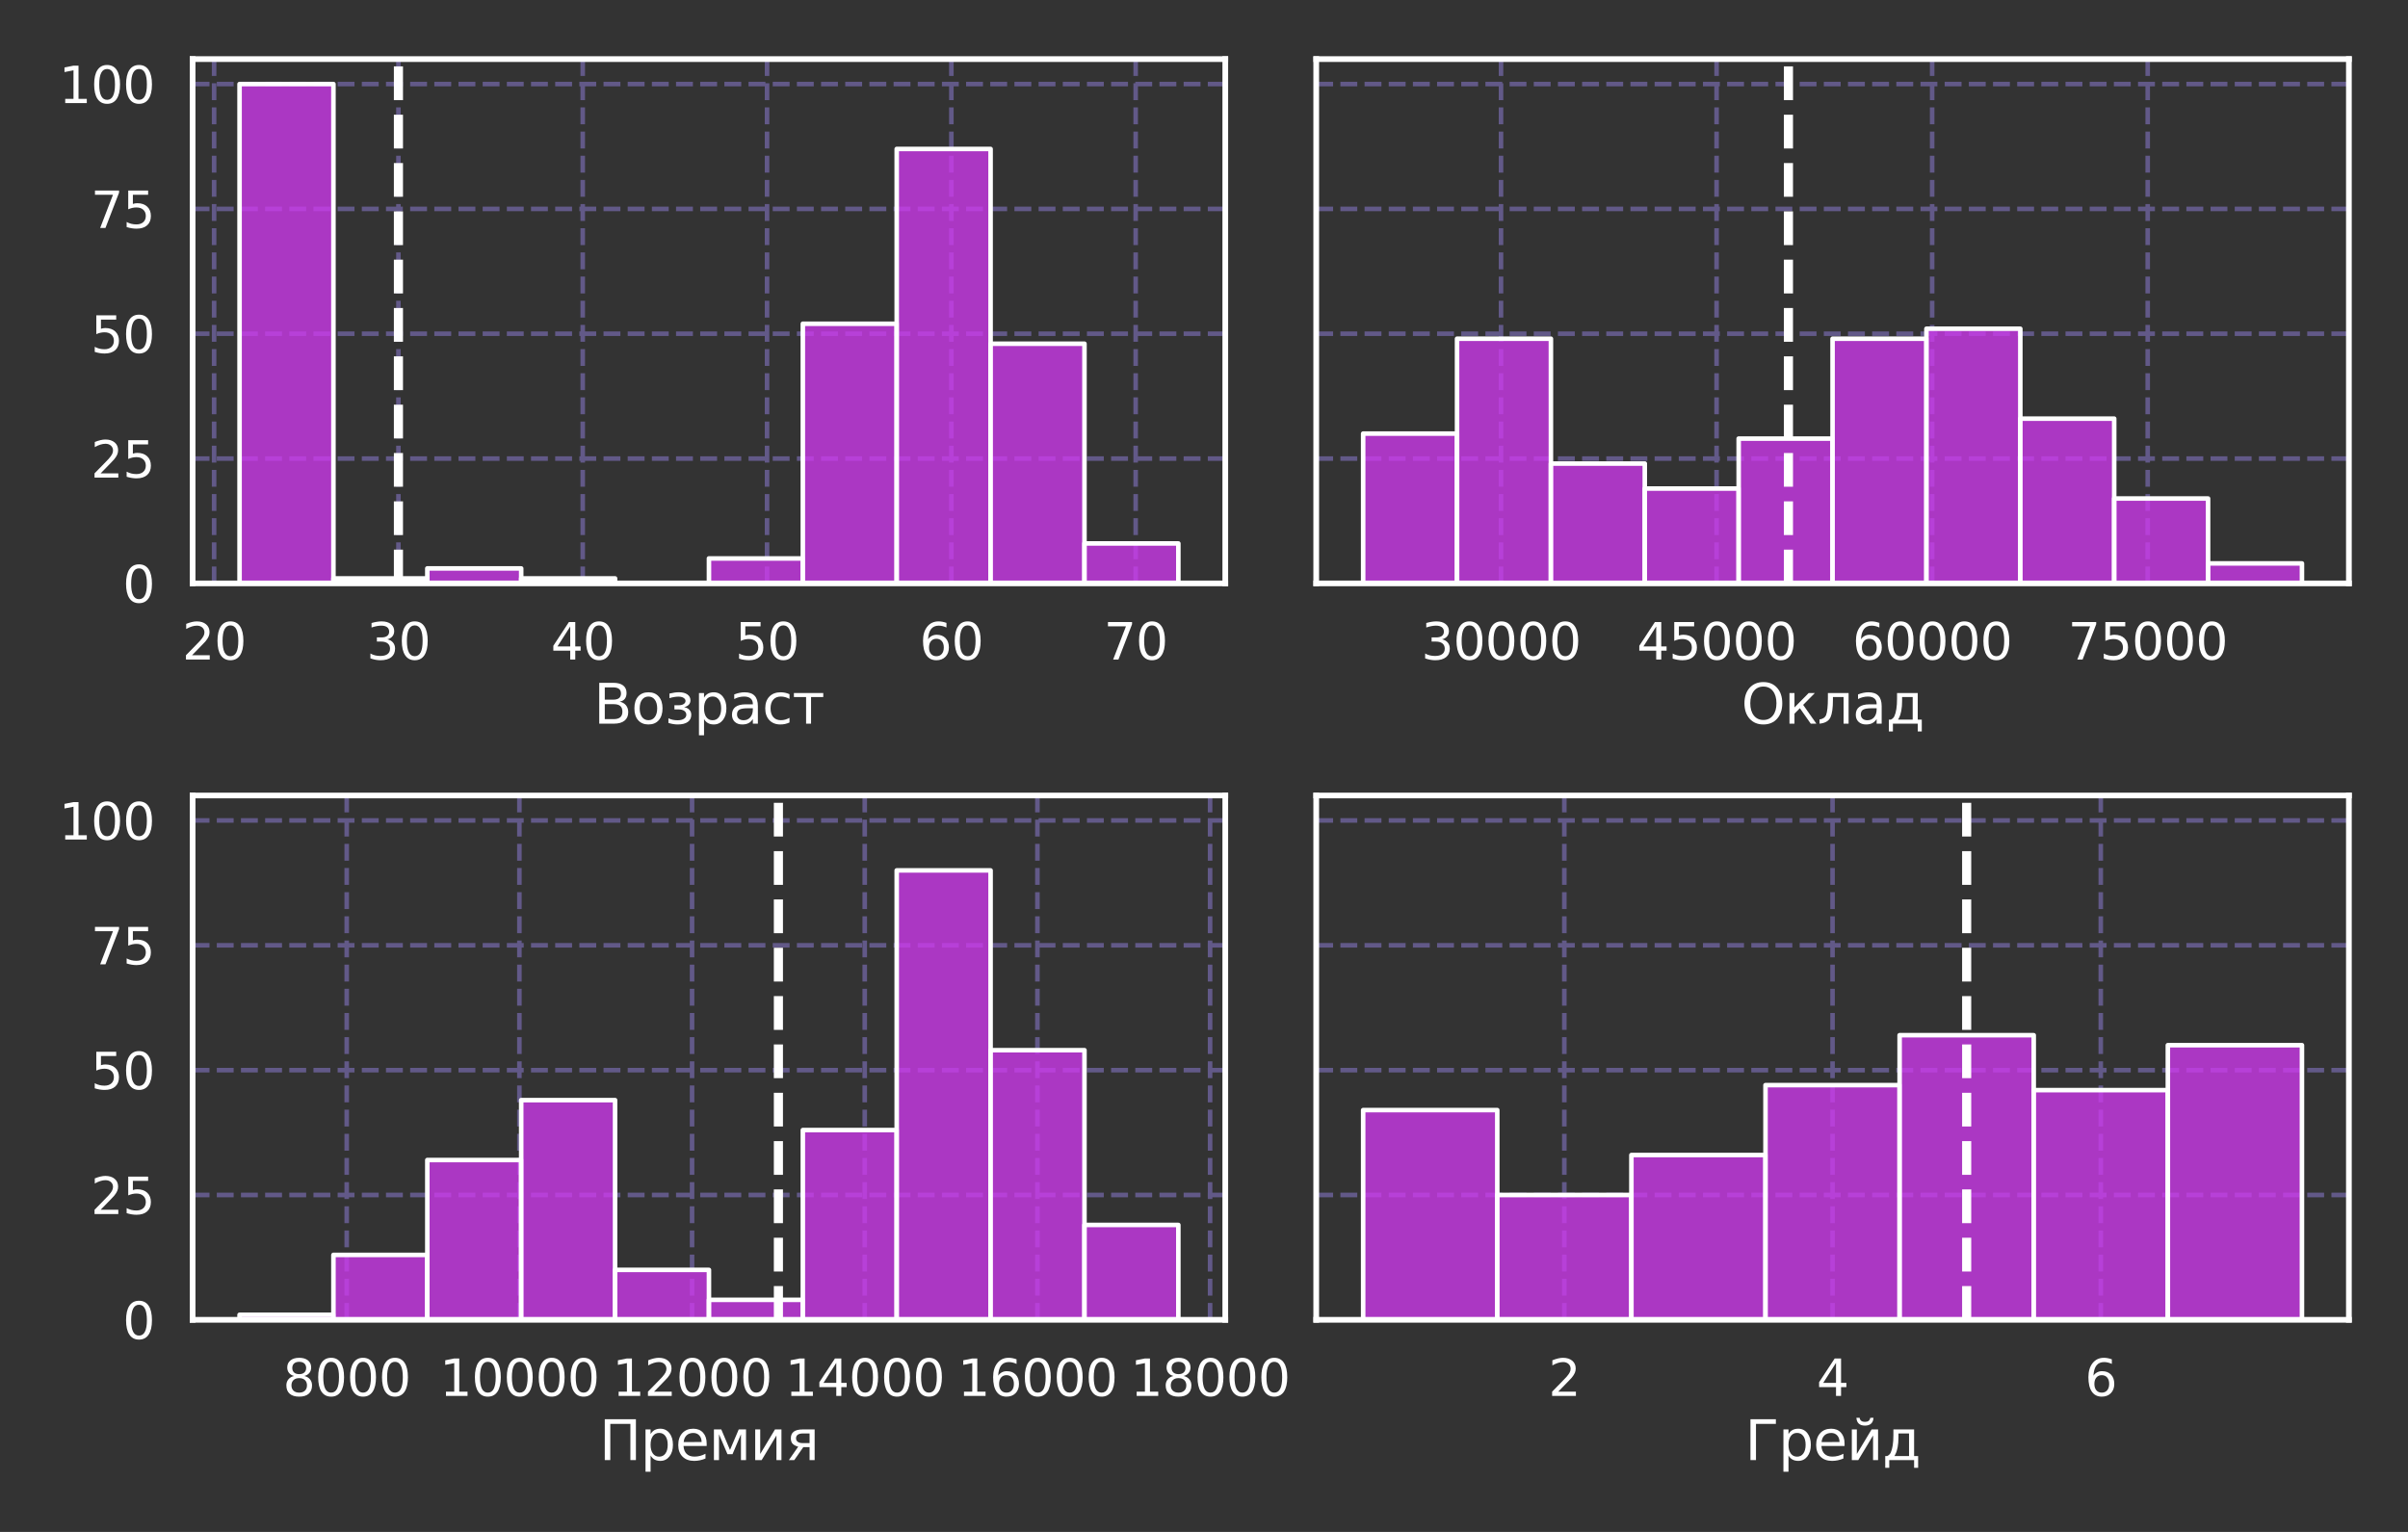 <?xml version="1.0" encoding="utf-8" standalone="no"?>
<!DOCTYPE svg PUBLIC "-//W3C//DTD SVG 1.1//EN"
  "http://www.w3.org/Graphics/SVG/1.1/DTD/svg11.dtd">
<svg xmlns:xlink="http://www.w3.org/1999/xlink" width="792pt" height="504pt" viewBox="0 0 792 504" xmlns="http://www.w3.org/2000/svg" version="1.1">
 <rect x="0" y="0" width="792" height="504" fill="#333333" stroke="none"/>
 <defs>
  <style type="text/css">*{stroke-linejoin: round; stroke-linecap: butt}</style>
 </defs>
 <g id="figure_1">
  <g id="patch_1">
   <path d="M 0 504 
L 792 504 
L 792 0 
L 0 0 
L 0 504 
z
" style="fill: none"/>
  </g>
  <g id="axes_1">
   <g id="patch_2">
    <path d="M 63.35 191.94 
L 403.002 191.94 
L 403.002 19.44 
L 63.35 19.44 
L 63.35 191.94 
z
" style="fill: none"/>
   </g>
   <g id="matplotlib.axis_1">
    <g id="xtick_1">
     <g id="line2d_1">
      <path d="M 70.421 191.94 
L 70.421 19.44 
" clip-path="url(#p5b787e4ba8)" style="fill: none; stroke-dasharray: 5.55,2.4; stroke-dashoffset: 0; stroke: #625988; stroke-width: 1.5"/>
     </g>
     <g id="text_1">
      <!-- 20 -->
      <g style="fill: #ffffff" transform="translate(59.923 216.977) scale(0.165 -0.165)">
       <defs>
        <path id="DejaVuSans-32" d="M 1228 531 
L 3431 531 
L 3431 0 
L 469 0 
L 469 531 
Q 828 903 1448 1529 
Q 2069 2156 2228 2338 
Q 2531 2678 2651 2914 
Q 2772 3150 2772 3378 
Q 2772 3750 2511 3984 
Q 2250 4219 1831 4219 
Q 1534 4219 1204 4116 
Q 875 4013 500 3803 
L 500 4441 
Q 881 4594 1212 4672 
Q 1544 4750 1819 4750 
Q 2544 4750 2975 4387 
Q 3406 4025 3406 3419 
Q 3406 3131 3298 2873 
Q 3191 2616 2906 2266 
Q 2828 2175 2409 1742 
Q 1991 1309 1228 531 
z
" transform="scale(0.016)"/>
        <path id="DejaVuSans-30" d="M 2034 4250 
Q 1547 4250 1301 3770 
Q 1056 3291 1056 2328 
Q 1056 1369 1301 889 
Q 1547 409 2034 409 
Q 2525 409 2770 889 
Q 3016 1369 3016 2328 
Q 3016 3291 2770 3770 
Q 2525 4250 2034 4250 
z
M 2034 4750 
Q 2819 4750 3233 4129 
Q 3647 3509 3647 2328 
Q 3647 1150 3233 529 
Q 2819 -91 2034 -91 
Q 1250 -91 836 529 
Q 422 1150 422 2328 
Q 422 3509 836 4129 
Q 1250 4750 2034 4750 
z
" transform="scale(0.016)"/>
       </defs>
       <use xlink:href="#DejaVuSans-32"/>
       <use xlink:href="#DejaVuSans-30" transform="translate(63.623 0)"/>
      </g>
     </g>
    </g>
    <g id="xtick_2">
     <g id="line2d_2">
      <path d="M 131.043 191.94 
L 131.043 19.44 
" clip-path="url(#p5b787e4ba8)" style="fill: none; stroke-dasharray: 5.55,2.4; stroke-dashoffset: 0; stroke: #625988; stroke-width: 1.5"/>
     </g>
     <g id="text_2">
      <!-- 30 -->
      <g style="fill: #ffffff" transform="translate(120.544 216.977) scale(0.165 -0.165)">
       <defs>
        <path id="DejaVuSans-33" d="M 2597 2516 
Q 3050 2419 3304 2112 
Q 3559 1806 3559 1356 
Q 3559 666 3084 287 
Q 2609 -91 1734 -91 
Q 1441 -91 1130 -33 
Q 819 25 488 141 
L 488 750 
Q 750 597 1062 519 
Q 1375 441 1716 441 
Q 2309 441 2620 675 
Q 2931 909 2931 1356 
Q 2931 1769 2642 2001 
Q 2353 2234 1838 2234 
L 1294 2234 
L 1294 2753 
L 1863 2753 
Q 2328 2753 2575 2939 
Q 2822 3125 2822 3475 
Q 2822 3834 2567 4026 
Q 2313 4219 1838 4219 
Q 1578 4219 1281 4162 
Q 984 4106 628 3988 
L 628 4550 
Q 988 4650 1302 4700 
Q 1616 4750 1894 4750 
Q 2613 4750 3031 4423 
Q 3450 4097 3450 3541 
Q 3450 3153 3228 2886 
Q 3006 2619 2597 2516 
z
" transform="scale(0.016)"/>
       </defs>
       <use xlink:href="#DejaVuSans-33"/>
       <use xlink:href="#DejaVuSans-30" transform="translate(63.623 0)"/>
      </g>
     </g>
    </g>
    <g id="xtick_3">
     <g id="line2d_3">
      <path d="M 191.664 191.94 
L 191.664 19.44 
" clip-path="url(#p5b787e4ba8)" style="fill: none; stroke-dasharray: 5.55,2.4; stroke-dashoffset: 0; stroke: #625988; stroke-width: 1.5"/>
     </g>
     <g id="text_3">
      <!-- 40 -->
      <g style="fill: #ffffff" transform="translate(181.165 216.977) scale(0.165 -0.165)">
       <defs>
        <path id="DejaVuSans-34" d="M 2419 4116 
L 825 1625 
L 2419 1625 
L 2419 4116 
z
M 2253 4666 
L 3047 4666 
L 3047 1625 
L 3713 1625 
L 3713 1100 
L 3047 1100 
L 3047 0 
L 2419 0 
L 2419 1100 
L 313 1100 
L 313 1709 
L 2253 4666 
z
" transform="scale(0.016)"/>
       </defs>
       <use xlink:href="#DejaVuSans-34"/>
       <use xlink:href="#DejaVuSans-30" transform="translate(63.623 0)"/>
      </g>
     </g>
    </g>
    <g id="xtick_4">
     <g id="line2d_4">
      <path d="M 252.285 191.94 
L 252.285 19.44 
" clip-path="url(#p5b787e4ba8)" style="fill: none; stroke-dasharray: 5.55,2.4; stroke-dashoffset: 0; stroke: #625988; stroke-width: 1.5"/>
     </g>
     <g id="text_4">
      <!-- 50 -->
      <g style="fill: #ffffff" transform="translate(241.786 216.977) scale(0.165 -0.165)">
       <defs>
        <path id="DejaVuSans-35" d="M 691 4666 
L 3169 4666 
L 3169 4134 
L 1269 4134 
L 1269 2991 
Q 1406 3038 1543 3061 
Q 1681 3084 1819 3084 
Q 2600 3084 3056 2656 
Q 3513 2228 3513 1497 
Q 3513 744 3044 326 
Q 2575 -91 1722 -91 
Q 1428 -91 1123 -41 
Q 819 9 494 109 
L 494 744 
Q 775 591 1075 516 
Q 1375 441 1709 441 
Q 2250 441 2565 725 
Q 2881 1009 2881 1497 
Q 2881 1984 2565 2268 
Q 2250 2553 1709 2553 
Q 1456 2553 1204 2497 
Q 953 2441 691 2322 
L 691 4666 
z
" transform="scale(0.016)"/>
       </defs>
       <use xlink:href="#DejaVuSans-35"/>
       <use xlink:href="#DejaVuSans-30" transform="translate(63.623 0)"/>
      </g>
     </g>
    </g>
    <g id="xtick_5">
     <g id="line2d_5">
      <path d="M 312.906 191.94 
L 312.906 19.44 
" clip-path="url(#p5b787e4ba8)" style="fill: none; stroke-dasharray: 5.55,2.4; stroke-dashoffset: 0; stroke: #625988; stroke-width: 1.5"/>
     </g>
     <g id="text_5">
      <!-- 60 -->
      <g style="fill: #ffffff" transform="translate(302.408 216.977) scale(0.165 -0.165)">
       <defs>
        <path id="DejaVuSans-36" d="M 2113 2584 
Q 1688 2584 1439 2293 
Q 1191 2003 1191 1497 
Q 1191 994 1439 701 
Q 1688 409 2113 409 
Q 2538 409 2786 701 
Q 3034 994 3034 1497 
Q 3034 2003 2786 2293 
Q 2538 2584 2113 2584 
z
M 3366 4563 
L 3366 3988 
Q 3128 4100 2886 4159 
Q 2644 4219 2406 4219 
Q 1781 4219 1451 3797 
Q 1122 3375 1075 2522 
Q 1259 2794 1537 2939 
Q 1816 3084 2150 3084 
Q 2853 3084 3261 2657 
Q 3669 2231 3669 1497 
Q 3669 778 3244 343 
Q 2819 -91 2113 -91 
Q 1303 -91 875 529 
Q 447 1150 447 2328 
Q 447 3434 972 4092 
Q 1497 4750 2381 4750 
Q 2619 4750 2861 4703 
Q 3103 4656 3366 4563 
z
" transform="scale(0.016)"/>
       </defs>
       <use xlink:href="#DejaVuSans-36"/>
       <use xlink:href="#DejaVuSans-30" transform="translate(63.623 0)"/>
      </g>
     </g>
    </g>
    <g id="xtick_6">
     <g id="line2d_6">
      <path d="M 373.527 191.94 
L 373.527 19.44 
" clip-path="url(#p5b787e4ba8)" style="fill: none; stroke-dasharray: 5.55,2.4; stroke-dashoffset: 0; stroke: #625988; stroke-width: 1.5"/>
     </g>
     <g id="text_6">
      <!-- 70 -->
      <g style="fill: #ffffff" transform="translate(363.029 216.977) scale(0.165 -0.165)">
       <defs>
        <path id="DejaVuSans-37" d="M 525 4666 
L 3525 4666 
L 3525 4397 
L 1831 0 
L 1172 0 
L 2766 4134 
L 525 4134 
L 525 4666 
z
" transform="scale(0.016)"/>
       </defs>
       <use xlink:href="#DejaVuSans-37"/>
       <use xlink:href="#DejaVuSans-30" transform="translate(63.623 0)"/>
      </g>
     </g>
    </g>
    <g id="text_7">
     <!-- Возраст -->
     <g style="fill: #ffffff" transform="translate(195.289 238.086) scale(0.18 -0.18)">
      <defs>
       <path id="DejaVuSans-412" d="M 1259 2228 
L 1259 519 
L 2272 519 
Q 2781 519 3026 730 
Q 3272 941 3272 1375 
Q 3272 1813 3026 2020 
Q 2781 2228 2272 2228 
L 1259 2228 
z
M 1259 4147 
L 1259 2741 
L 2194 2741 
Q 2656 2741 2882 2914 
Q 3109 3088 3109 3444 
Q 3109 3797 2882 3972 
Q 2656 4147 2194 4147 
L 1259 4147 
z
M 628 4666 
L 2241 4666 
Q 2963 4666 3353 4366 
Q 3744 4066 3744 3513 
Q 3744 3084 3544 2831 
Q 3344 2578 2956 2516 
Q 3422 2416 3680 2098 
Q 3938 1781 3938 1306 
Q 3938 681 3513 340 
Q 3088 0 2303 0 
L 628 0 
L 628 4666 
z
" transform="scale(0.016)"/>
       <path id="DejaVuSans-43e" d="M 1959 3097 
Q 1497 3097 1228 2736 
Q 959 2375 959 1747 
Q 959 1119 1226 758 
Q 1494 397 1959 397 
Q 2419 397 2687 759 
Q 2956 1122 2956 1747 
Q 2956 2369 2687 2733 
Q 2419 3097 1959 3097 
z
M 1959 3584 
Q 2709 3584 3137 3096 
Q 3566 2609 3566 1747 
Q 3566 888 3137 398 
Q 2709 -91 1959 -91 
Q 1206 -91 779 398 
Q 353 888 353 1747 
Q 353 2609 779 3096 
Q 1206 3584 1959 3584 
z
" transform="scale(0.016)"/>
       <path id="DejaVuSans-437" d="M 2206 1888 
Q 2594 1813 2809 1584 
Q 3025 1356 3025 1019 
Q 3025 478 2622 193 
Q 2219 -91 1475 -91 
Q 1225 -91 961 -47 
Q 697 -3 416 84 
L 416 619 
Q 638 503 903 445 
Q 1169 388 1459 388 
Q 1931 388 2195 563 
Q 2459 738 2459 1019 
Q 2459 1294 2225 1461 
Q 1991 1628 1563 1628 
L 1100 1628 
L 1100 2103 
L 1584 2103 
Q 1947 2103 2158 2242 
Q 2369 2381 2369 2600 
Q 2369 2800 2151 2944 
Q 1934 3088 1563 3088 
Q 1341 3088 1089 3047 
Q 838 3006 534 2916 
L 534 3438 
Q 841 3513 1106 3550 
Q 1372 3588 1609 3588 
Q 2222 3588 2576 3342 
Q 2931 3097 2931 2656 
Q 2931 2366 2743 2164 
Q 2556 1963 2206 1888 
z
" transform="scale(0.016)"/>
       <path id="DejaVuSans-440" d="M 1159 525 
L 1159 -1331 
L 581 -1331 
L 581 3500 
L 1159 3500 
L 1159 2969 
Q 1341 3281 1617 3432 
Q 1894 3584 2278 3584 
Q 2916 3584 3314 3078 
Q 3713 2572 3713 1747 
Q 3713 922 3314 415 
Q 2916 -91 2278 -91 
Q 1894 -91 1617 61 
Q 1341 213 1159 525 
z
M 3116 1747 
Q 3116 2381 2855 2742 
Q 2594 3103 2138 3103 
Q 1681 3103 1420 2742 
Q 1159 2381 1159 1747 
Q 1159 1113 1420 752 
Q 1681 391 2138 391 
Q 2594 391 2855 752 
Q 3116 1113 3116 1747 
z
" transform="scale(0.016)"/>
       <path id="DejaVuSans-430" d="M 2194 1759 
Q 1497 1759 1228 1600 
Q 959 1441 959 1056 
Q 959 750 1161 570 
Q 1363 391 1709 391 
Q 2188 391 2477 730 
Q 2766 1069 2766 1631 
L 2766 1759 
L 2194 1759 
z
M 3341 1997 
L 3341 0 
L 2766 0 
L 2766 531 
Q 2569 213 2275 61 
Q 1981 -91 1556 -91 
Q 1019 -91 701 211 
Q 384 513 384 1019 
Q 384 1609 779 1909 
Q 1175 2209 1959 2209 
L 2766 2209 
L 2766 2266 
Q 2766 2663 2505 2880 
Q 2244 3097 1772 3097 
Q 1472 3097 1187 3025 
Q 903 2953 641 2809 
L 641 3341 
Q 956 3463 1253 3523 
Q 1550 3584 1831 3584 
Q 2591 3584 2966 3190 
Q 3341 2797 3341 1997 
z
" transform="scale(0.016)"/>
       <path id="DejaVuSans-441" d="M 3122 3366 
L 3122 2828 
Q 2878 2963 2633 3030 
Q 2388 3097 2138 3097 
Q 1578 3097 1268 2742 
Q 959 2388 959 1747 
Q 959 1106 1268 751 
Q 1578 397 2138 397 
Q 2388 397 2633 464 
Q 2878 531 3122 666 
L 3122 134 
Q 2881 22 2623 -34 
Q 2366 -91 2075 -91 
Q 1284 -91 818 406 
Q 353 903 353 1747 
Q 353 2603 823 3093 
Q 1294 3584 2113 3584 
Q 2378 3584 2631 3529 
Q 2884 3475 3122 3366 
z
" transform="scale(0.016)"/>
       <path id="DejaVuSans-442" d="M 188 3500 
L 3541 3500 
L 3541 3041 
L 2147 3041 
L 2147 0 
L 1581 0 
L 1581 3041 
L 188 3041 
L 188 3500 
z
" transform="scale(0.016)"/>
      </defs>
      <use xlink:href="#DejaVuSans-412"/>
      <use xlink:href="#DejaVuSans-43e" transform="translate(68.604 0)"/>
      <use xlink:href="#DejaVuSans-437" transform="translate(129.785 0)"/>
      <use xlink:href="#DejaVuSans-440" transform="translate(182.959 0)"/>
      <use xlink:href="#DejaVuSans-430" transform="translate(246.436 0)"/>
      <use xlink:href="#DejaVuSans-441" transform="translate(307.715 0)"/>
      <use xlink:href="#DejaVuSans-442" transform="translate(362.695 0)"/>
     </g>
    </g>
   </g>
   <g id="matplotlib.axis_2">
    <g id="ytick_1">
     <g id="line2d_7">
      <path d="M 63.35 191.94 
L 403.002 191.94 
" clip-path="url(#p5b787e4ba8)" style="fill: none; stroke-dasharray: 5.55,2.4; stroke-dashoffset: 0; stroke: #625988; stroke-width: 1.5"/>
     </g>
     <g id="text_8">
      <!-- 0 -->
      <g style="fill: #ffffff" transform="translate(40.352 198.209) scale(0.165 -0.165)">
       <use xlink:href="#DejaVuSans-30"/>
      </g>
     </g>
    </g>
    <g id="ytick_2">
     <g id="line2d_8">
      <path d="M 63.35 150.869 
L 403.002 150.869 
" clip-path="url(#p5b787e4ba8)" style="fill: none; stroke-dasharray: 5.55,2.4; stroke-dashoffset: 0; stroke: #625988; stroke-width: 1.5"/>
     </g>
     <g id="text_9">
      <!-- 25 -->
      <g style="fill: #ffffff" transform="translate(29.854 157.137) scale(0.165 -0.165)">
       <use xlink:href="#DejaVuSans-32"/>
       <use xlink:href="#DejaVuSans-35" transform="translate(63.623 0)"/>
      </g>
     </g>
    </g>
    <g id="ytick_3">
     <g id="line2d_9">
      <path d="M 63.35 109.797 
L 403.002 109.797 
" clip-path="url(#p5b787e4ba8)" style="fill: none; stroke-dasharray: 5.55,2.4; stroke-dashoffset: 0; stroke: #625988; stroke-width: 1.5"/>
     </g>
     <g id="text_10">
      <!-- 50 -->
      <g style="fill: #ffffff" transform="translate(29.854 116.066) scale(0.165 -0.165)">
       <use xlink:href="#DejaVuSans-35"/>
       <use xlink:href="#DejaVuSans-30" transform="translate(63.623 0)"/>
      </g>
     </g>
    </g>
    <g id="ytick_4">
     <g id="line2d_10">
      <path d="M 63.35 68.726 
L 403.002 68.726 
" clip-path="url(#p5b787e4ba8)" style="fill: none; stroke-dasharray: 5.55,2.4; stroke-dashoffset: 0; stroke: #625988; stroke-width: 1.5"/>
     </g>
     <g id="text_11">
      <!-- 75 -->
      <g style="fill: #ffffff" transform="translate(29.854 74.994) scale(0.165 -0.165)">
       <use xlink:href="#DejaVuSans-37"/>
       <use xlink:href="#DejaVuSans-35" transform="translate(63.623 0)"/>
      </g>
     </g>
    </g>
    <g id="ytick_5">
     <g id="line2d_11">
      <path d="M 63.35 27.654 
L 403.002 27.654 
" clip-path="url(#p5b787e4ba8)" style="fill: none; stroke-dasharray: 5.55,2.4; stroke-dashoffset: 0; stroke: #625988; stroke-width: 1.5"/>
     </g>
     <g id="text_12">
      <!-- 100 -->
      <g style="fill: #ffffff" transform="translate(19.356 33.923) scale(0.165 -0.165)">
       <defs>
        <path id="DejaVuSans-31" d="M 794 531 
L 1825 531 
L 1825 4091 
L 703 3866 
L 703 4441 
L 1819 4666 
L 2450 4666 
L 2450 531 
L 3481 531 
L 3481 0 
L 794 0 
L 794 531 
z
" transform="scale(0.016)"/>
       </defs>
       <use xlink:href="#DejaVuSans-31"/>
       <use xlink:href="#DejaVuSans-30" transform="translate(63.623 0)"/>
       <use xlink:href="#DejaVuSans-30" transform="translate(127.246 0)"/>
      </g>
     </g>
    </g>
   </g>
   <g id="patch_3">
    <path d="M 78.789 191.94 
L 109.666 191.94 
L 109.666 27.654 
L 78.789 27.654 
z
" clip-path="url(#p5b787e4ba8)" style="fill: #d239f3; fill-opacity: 0.75; stroke: #ffffff; stroke-width: 1.5; stroke-linejoin: miter"/>
   </g>
   <g id="patch_4">
    <path d="M 109.666 191.94 
L 140.544 191.94 
L 140.544 190.297 
L 109.666 190.297 
z
" clip-path="url(#p5b787e4ba8)" style="fill: #d239f3; fill-opacity: 0.75; stroke: #ffffff; stroke-width: 1.5; stroke-linejoin: miter"/>
   </g>
   <g id="patch_5">
    <path d="M 140.544 191.94 
L 171.421 191.94 
L 171.421 187.011 
L 140.544 187.011 
z
" clip-path="url(#p5b787e4ba8)" style="fill: #d239f3; fill-opacity: 0.75; stroke: #ffffff; stroke-width: 1.5; stroke-linejoin: miter"/>
   </g>
   <g id="patch_6">
    <path d="M 171.421 191.94 
L 202.299 191.94 
L 202.299 190.297 
L 171.421 190.297 
z
" clip-path="url(#p5b787e4ba8)" style="fill: #d239f3; fill-opacity: 0.75; stroke: #ffffff; stroke-width: 1.5; stroke-linejoin: miter"/>
   </g>
   <g id="patch_7">
    <path d="M 202.299 191.94 
L 233.176 191.94 
L 233.176 191.94 
L 202.299 191.94 
z
" clip-path="url(#p5b787e4ba8)" style="fill: #d239f3; fill-opacity: 0.75; stroke: #ffffff; stroke-width: 1.5; stroke-linejoin: miter"/>
   </g>
   <g id="patch_8">
    <path d="M 233.176 191.94 
L 264.054 191.94 
L 264.054 183.726 
L 233.176 183.726 
z
" clip-path="url(#p5b787e4ba8)" style="fill: #d239f3; fill-opacity: 0.75; stroke: #ffffff; stroke-width: 1.5; stroke-linejoin: miter"/>
   </g>
   <g id="patch_9">
    <path d="M 264.054 191.94 
L 294.931 191.94 
L 294.931 106.511 
L 264.054 106.511 
z
" clip-path="url(#p5b787e4ba8)" style="fill: #d239f3; fill-opacity: 0.75; stroke: #ffffff; stroke-width: 1.5; stroke-linejoin: miter"/>
   </g>
   <g id="patch_10">
    <path d="M 294.931 191.94 
L 325.809 191.94 
L 325.809 49.011 
L 294.931 49.011 
z
" clip-path="url(#p5b787e4ba8)" style="fill: #d239f3; fill-opacity: 0.75; stroke: #ffffff; stroke-width: 1.5; stroke-linejoin: miter"/>
   </g>
   <g id="patch_11">
    <path d="M 325.809 191.94 
L 356.686 191.94 
L 356.686 113.083 
L 325.809 113.083 
z
" clip-path="url(#p5b787e4ba8)" style="fill: #d239f3; fill-opacity: 0.75; stroke: #ffffff; stroke-width: 1.5; stroke-linejoin: miter"/>
   </g>
   <g id="patch_12">
    <path d="M 356.686 191.94 
L 387.564 191.94 
L 387.564 178.797 
L 356.686 178.797 
z
" clip-path="url(#p5b787e4ba8)" style="fill: #d239f3; fill-opacity: 0.75; stroke: #ffffff; stroke-width: 1.5; stroke-linejoin: miter"/>
   </g>
   <g id="line2d_12">
    <path d="M 131.043 191.94 
L 131.043 19.44 
" clip-path="url(#p5b787e4ba8)" style="fill: none; stroke-dasharray: 11.1,4.8; stroke-dashoffset: 0; stroke: #ffffff; stroke-width: 3"/>
   </g>
   <g id="patch_13">
    <path d="M 63.35 191.94 
L 63.35 19.44 
" style="fill: none; stroke: #ffffff; stroke-width: 1.875; stroke-linejoin: miter; stroke-linecap: square"/>
   </g>
   <g id="patch_14">
    <path d="M 403.002 191.94 
L 403.002 19.44 
" style="fill: none; stroke: #ffffff; stroke-width: 1.875; stroke-linejoin: miter; stroke-linecap: square"/>
   </g>
   <g id="patch_15">
    <path d="M 63.35 191.94 
L 403.002 191.94 
" style="fill: none; stroke: #ffffff; stroke-width: 1.875; stroke-linejoin: miter; stroke-linecap: square"/>
   </g>
   <g id="patch_16">
    <path d="M 63.35 19.44 
L 403.002 19.44 
" style="fill: none; stroke: #ffffff; stroke-width: 1.875; stroke-linejoin: miter; stroke-linecap: square"/>
   </g>
  </g>
  <g id="axes_2">
   <g id="patch_17">
    <path d="M 432.908 191.94 
L 772.56 191.94 
L 772.56 19.44 
L 432.908 19.44 
L 432.908 191.94 
z
" style="fill: none"/>
   </g>
   <g id="matplotlib.axis_3">
    <g id="xtick_7">
     <g id="line2d_13">
      <path d="M 493.692 191.94 
L 493.692 19.44 
" clip-path="url(#pcb3bed4382)" style="fill: none; stroke-dasharray: 5.55,2.4; stroke-dashoffset: 0; stroke: #625988; stroke-width: 1.5"/>
     </g>
     <g id="text_13">
      <!-- 30000 -->
      <g style="fill: #ffffff" transform="translate(467.447 216.977) scale(0.165 -0.165)">
       <use xlink:href="#DejaVuSans-33"/>
       <use xlink:href="#DejaVuSans-30" transform="translate(63.623 0)"/>
       <use xlink:href="#DejaVuSans-30" transform="translate(127.246 0)"/>
       <use xlink:href="#DejaVuSans-30" transform="translate(190.869 0)"/>
       <use xlink:href="#DejaVuSans-30" transform="translate(254.492 0)"/>
      </g>
     </g>
    </g>
    <g id="xtick_8">
     <g id="line2d_14">
      <path d="M 564.591 191.94 
L 564.591 19.44 
" clip-path="url(#pcb3bed4382)" style="fill: none; stroke-dasharray: 5.55,2.4; stroke-dashoffset: 0; stroke: #625988; stroke-width: 1.5"/>
     </g>
     <g id="text_14">
      <!-- 45000 -->
      <g style="fill: #ffffff" transform="translate(538.346 216.977) scale(0.165 -0.165)">
       <use xlink:href="#DejaVuSans-34"/>
       <use xlink:href="#DejaVuSans-35" transform="translate(63.623 0)"/>
       <use xlink:href="#DejaVuSans-30" transform="translate(127.246 0)"/>
       <use xlink:href="#DejaVuSans-30" transform="translate(190.869 0)"/>
       <use xlink:href="#DejaVuSans-30" transform="translate(254.492 0)"/>
      </g>
     </g>
    </g>
    <g id="xtick_9">
     <g id="line2d_15">
      <path d="M 635.49 191.94 
L 635.49 19.44 
" clip-path="url(#pcb3bed4382)" style="fill: none; stroke-dasharray: 5.55,2.4; stroke-dashoffset: 0; stroke: #625988; stroke-width: 1.5"/>
     </g>
     <g id="text_15">
      <!-- 60000 -->
      <g style="fill: #ffffff" transform="translate(609.244 216.977) scale(0.165 -0.165)">
       <use xlink:href="#DejaVuSans-36"/>
       <use xlink:href="#DejaVuSans-30" transform="translate(63.623 0)"/>
       <use xlink:href="#DejaVuSans-30" transform="translate(127.246 0)"/>
       <use xlink:href="#DejaVuSans-30" transform="translate(190.869 0)"/>
       <use xlink:href="#DejaVuSans-30" transform="translate(254.492 0)"/>
      </g>
     </g>
    </g>
    <g id="xtick_10">
     <g id="line2d_16">
      <path d="M 706.388 191.94 
L 706.388 19.44 
" clip-path="url(#pcb3bed4382)" style="fill: none; stroke-dasharray: 5.55,2.4; stroke-dashoffset: 0; stroke: #625988; stroke-width: 1.5"/>
     </g>
     <g id="text_16">
      <!-- 75000 -->
      <g style="fill: #ffffff" transform="translate(680.143 216.977) scale(0.165 -0.165)">
       <use xlink:href="#DejaVuSans-37"/>
       <use xlink:href="#DejaVuSans-35" transform="translate(63.623 0)"/>
       <use xlink:href="#DejaVuSans-30" transform="translate(127.246 0)"/>
       <use xlink:href="#DejaVuSans-30" transform="translate(190.869 0)"/>
       <use xlink:href="#DejaVuSans-30" transform="translate(254.492 0)"/>
      </g>
     </g>
    </g>
    <g id="text_17">
     <!-- Оклад -->
     <g style="fill: #ffffff" transform="translate(572.722 238.086) scale(0.18 -0.18)">
      <defs>
       <path id="DejaVuSans-41e" d="M 2522 4238 
Q 1834 4238 1429 3725 
Q 1025 3213 1025 2328 
Q 1025 1447 1429 934 
Q 1834 422 2522 422 
Q 3209 422 3611 934 
Q 4013 1447 4013 2328 
Q 4013 3213 3611 3725 
Q 3209 4238 2522 4238 
z
M 2522 4750 
Q 3503 4750 4090 4092 
Q 4678 3434 4678 2328 
Q 4678 1225 4090 567 
Q 3503 -91 2522 -91 
Q 1538 -91 948 565 
Q 359 1222 359 2328 
Q 359 3434 948 4092 
Q 1538 4750 2522 4750 
z
" transform="scale(0.016)"/>
       <path id="DejaVuSans-43a" d="M 581 3500 
L 1153 3500 
L 1153 1856 
L 2775 3500 
L 3481 3500 
L 2144 2147 
L 3653 0 
L 3009 0 
L 1769 1766 
L 1153 1141 
L 1153 0 
L 581 0 
L 581 3500 
z
" transform="scale(0.016)"/>
       <path id="DejaVuSans-43b" d="M 238 0 
L 238 478 
Q 806 566 981 959 
Q 1194 1513 1194 2928 
L 1194 3500 
L 3559 3500 
L 3559 0 
L 2984 0 
L 2984 3041 
L 1769 3041 
L 1769 2694 
Q 1769 1344 1494 738 
Q 1200 91 238 0 
z
" transform="scale(0.016)"/>
       <path id="DejaVuSans-434" d="M 1384 459 
L 3053 459 
L 3053 3041 
L 1844 3041 
L 1844 2603 
Q 1844 1316 1475 628 
L 1384 459 
z
M 550 459 
Q 834 584 959 850 
Q 1266 1509 1266 2838 
L 1266 3500 
L 3631 3500 
L 3631 459 
L 4091 459 
L 4091 -884 
L 3631 -884 
L 3631 0 
L 794 0 
L 794 -884 
L 334 -884 
L 334 459 
L 550 459 
z
" transform="scale(0.016)"/>
      </defs>
      <use xlink:href="#DejaVuSans-41e"/>
      <use xlink:href="#DejaVuSans-43a" transform="translate(78.711 0)"/>
      <use xlink:href="#DejaVuSans-43b" transform="translate(139.111 0)"/>
      <use xlink:href="#DejaVuSans-430" transform="translate(203.027 0)"/>
      <use xlink:href="#DejaVuSans-434" transform="translate(264.307 0)"/>
     </g>
    </g>
   </g>
   <g id="matplotlib.axis_4">
    <g id="ytick_6">
     <g id="line2d_17">
      <path d="M 432.908 191.94 
L 772.56 191.94 
" clip-path="url(#pcb3bed4382)" style="fill: none; stroke-dasharray: 5.55,2.4; stroke-dashoffset: 0; stroke: #625988; stroke-width: 1.5"/>
     </g>
    </g>
    <g id="ytick_7">
     <g id="line2d_18">
      <path d="M 432.908 150.869 
L 772.56 150.869 
" clip-path="url(#pcb3bed4382)" style="fill: none; stroke-dasharray: 5.55,2.4; stroke-dashoffset: 0; stroke: #625988; stroke-width: 1.5"/>
     </g>
    </g>
    <g id="ytick_8">
     <g id="line2d_19">
      <path d="M 432.908 109.797 
L 772.56 109.797 
" clip-path="url(#pcb3bed4382)" style="fill: none; stroke-dasharray: 5.55,2.4; stroke-dashoffset: 0; stroke: #625988; stroke-width: 1.5"/>
     </g>
    </g>
    <g id="ytick_9">
     <g id="line2d_20">
      <path d="M 432.908 68.726 
L 772.56 68.726 
" clip-path="url(#pcb3bed4382)" style="fill: none; stroke-dasharray: 5.55,2.4; stroke-dashoffset: 0; stroke: #625988; stroke-width: 1.5"/>
     </g>
    </g>
    <g id="ytick_10">
     <g id="line2d_21">
      <path d="M 432.908 27.654 
L 772.56 27.654 
" clip-path="url(#pcb3bed4382)" style="fill: none; stroke-dasharray: 5.55,2.4; stroke-dashoffset: 0; stroke: #625988; stroke-width: 1.5"/>
     </g>
    </g>
   </g>
   <g id="patch_18">
    <path d="M 448.346 191.94 
L 479.224 191.94 
L 479.224 142.654 
L 448.346 142.654 
z
" clip-path="url(#pcb3bed4382)" style="fill: #d239f3; fill-opacity: 0.75; stroke: #ffffff; stroke-width: 1.5; stroke-linejoin: miter"/>
   </g>
   <g id="patch_19">
    <path d="M 479.224 191.94 
L 510.101 191.94 
L 510.101 111.44 
L 479.224 111.44 
z
" clip-path="url(#pcb3bed4382)" style="fill: #d239f3; fill-opacity: 0.75; stroke: #ffffff; stroke-width: 1.5; stroke-linejoin: miter"/>
   </g>
   <g id="patch_20">
    <path d="M 510.101 191.94 
L 540.979 191.94 
L 540.979 152.511 
L 510.101 152.511 
z
" clip-path="url(#pcb3bed4382)" style="fill: #d239f3; fill-opacity: 0.75; stroke: #ffffff; stroke-width: 1.5; stroke-linejoin: miter"/>
   </g>
   <g id="patch_21">
    <path d="M 540.979 191.94 
L 571.856 191.94 
L 571.856 160.726 
L 540.979 160.726 
z
" clip-path="url(#pcb3bed4382)" style="fill: #d239f3; fill-opacity: 0.75; stroke: #ffffff; stroke-width: 1.5; stroke-linejoin: miter"/>
   </g>
   <g id="patch_22">
    <path d="M 571.856 191.94 
L 602.734 191.94 
L 602.734 144.297 
L 571.856 144.297 
z
" clip-path="url(#pcb3bed4382)" style="fill: #d239f3; fill-opacity: 0.75; stroke: #ffffff; stroke-width: 1.5; stroke-linejoin: miter"/>
   </g>
   <g id="patch_23">
    <path d="M 602.734 191.94 
L 633.611 191.94 
L 633.611 111.44 
L 602.734 111.44 
z
" clip-path="url(#pcb3bed4382)" style="fill: #d239f3; fill-opacity: 0.75; stroke: #ffffff; stroke-width: 1.5; stroke-linejoin: miter"/>
   </g>
   <g id="patch_24">
    <path d="M 633.611 191.94 
L 664.489 191.94 
L 664.489 108.154 
L 633.611 108.154 
z
" clip-path="url(#pcb3bed4382)" style="fill: #d239f3; fill-opacity: 0.75; stroke: #ffffff; stroke-width: 1.5; stroke-linejoin: miter"/>
   </g>
   <g id="patch_25">
    <path d="M 664.489 191.94 
L 695.366 191.94 
L 695.366 137.726 
L 664.489 137.726 
z
" clip-path="url(#pcb3bed4382)" style="fill: #d239f3; fill-opacity: 0.75; stroke: #ffffff; stroke-width: 1.5; stroke-linejoin: miter"/>
   </g>
   <g id="patch_26">
    <path d="M 695.366 191.94 
L 726.244 191.94 
L 726.244 164.011 
L 695.366 164.011 
z
" clip-path="url(#pcb3bed4382)" style="fill: #d239f3; fill-opacity: 0.75; stroke: #ffffff; stroke-width: 1.5; stroke-linejoin: miter"/>
   </g>
   <g id="patch_27">
    <path d="M 726.244 191.94 
L 757.121 191.94 
L 757.121 185.369 
L 726.244 185.369 
z
" clip-path="url(#pcb3bed4382)" style="fill: #d239f3; fill-opacity: 0.75; stroke: #ffffff; stroke-width: 1.5; stroke-linejoin: miter"/>
   </g>
   <g id="line2d_22">
    <path d="M 588.224 191.94 
L 588.224 19.44 
" clip-path="url(#pcb3bed4382)" style="fill: none; stroke-dasharray: 11.1,4.8; stroke-dashoffset: 0; stroke: #ffffff; stroke-width: 3"/>
   </g>
   <g id="patch_28">
    <path d="M 432.908 191.94 
L 432.908 19.44 
" style="fill: none; stroke: #ffffff; stroke-width: 1.875; stroke-linejoin: miter; stroke-linecap: square"/>
   </g>
   <g id="patch_29">
    <path d="M 772.56 191.94 
L 772.56 19.44 
" style="fill: none; stroke: #ffffff; stroke-width: 1.875; stroke-linejoin: miter; stroke-linecap: square"/>
   </g>
   <g id="patch_30">
    <path d="M 432.908 191.94 
L 772.56 191.94 
" style="fill: none; stroke: #ffffff; stroke-width: 1.875; stroke-linejoin: miter; stroke-linecap: square"/>
   </g>
   <g id="patch_31">
    <path d="M 432.908 19.44 
L 772.56 19.44 
" style="fill: none; stroke: #ffffff; stroke-width: 1.875; stroke-linejoin: miter; stroke-linecap: square"/>
   </g>
  </g>
  <g id="axes_3">
   <g id="patch_32">
    <path d="M 63.35 434.22 
L 403.002 434.22 
L 403.002 261.72 
L 63.35 261.72 
L 63.35 434.22 
z
" style="fill: none"/>
   </g>
   <g id="matplotlib.axis_5">
    <g id="xtick_11">
     <g id="line2d_23">
      <path d="M 114.037 434.22 
L 114.037 261.72 
" clip-path="url(#p7936669a77)" style="fill: none; stroke-dasharray: 5.55,2.4; stroke-dashoffset: 0; stroke: #625988; stroke-width: 1.5"/>
     </g>
     <g id="text_18">
      <!-- 8000 -->
      <g style="fill: #ffffff" transform="translate(93.04 459.257) scale(0.165 -0.165)">
       <defs>
        <path id="DejaVuSans-38" d="M 2034 2216 
Q 1584 2216 1326 1975 
Q 1069 1734 1069 1313 
Q 1069 891 1326 650 
Q 1584 409 2034 409 
Q 2484 409 2743 651 
Q 3003 894 3003 1313 
Q 3003 1734 2745 1975 
Q 2488 2216 2034 2216 
z
M 1403 2484 
Q 997 2584 770 2862 
Q 544 3141 544 3541 
Q 544 4100 942 4425 
Q 1341 4750 2034 4750 
Q 2731 4750 3128 4425 
Q 3525 4100 3525 3541 
Q 3525 3141 3298 2862 
Q 3072 2584 2669 2484 
Q 3125 2378 3379 2068 
Q 3634 1759 3634 1313 
Q 3634 634 3220 271 
Q 2806 -91 2034 -91 
Q 1263 -91 848 271 
Q 434 634 434 1313 
Q 434 1759 690 2068 
Q 947 2378 1403 2484 
z
M 1172 3481 
Q 1172 3119 1398 2916 
Q 1625 2713 2034 2713 
Q 2441 2713 2670 2916 
Q 2900 3119 2900 3481 
Q 2900 3844 2670 4047 
Q 2441 4250 2034 4250 
Q 1625 4250 1398 4047 
Q 1172 3844 1172 3481 
z
" transform="scale(0.016)"/>
       </defs>
       <use xlink:href="#DejaVuSans-38"/>
       <use xlink:href="#DejaVuSans-30" transform="translate(63.623 0)"/>
       <use xlink:href="#DejaVuSans-30" transform="translate(127.246 0)"/>
       <use xlink:href="#DejaVuSans-30" transform="translate(190.869 0)"/>
      </g>
     </g>
    </g>
    <g id="xtick_12">
     <g id="line2d_24">
      <path d="M 170.83 434.22 
L 170.83 261.72 
" clip-path="url(#p7936669a77)" style="fill: none; stroke-dasharray: 5.55,2.4; stroke-dashoffset: 0; stroke: #625988; stroke-width: 1.5"/>
     </g>
     <g id="text_19">
      <!-- 10000 -->
      <g style="fill: #ffffff" transform="translate(144.584 459.257) scale(0.165 -0.165)">
       <use xlink:href="#DejaVuSans-31"/>
       <use xlink:href="#DejaVuSans-30" transform="translate(63.623 0)"/>
       <use xlink:href="#DejaVuSans-30" transform="translate(127.246 0)"/>
       <use xlink:href="#DejaVuSans-30" transform="translate(190.869 0)"/>
       <use xlink:href="#DejaVuSans-30" transform="translate(254.492 0)"/>
      </g>
     </g>
    </g>
    <g id="xtick_13">
     <g id="line2d_25">
      <path d="M 227.623 434.22 
L 227.623 261.72 
" clip-path="url(#p7936669a77)" style="fill: none; stroke-dasharray: 5.55,2.4; stroke-dashoffset: 0; stroke: #625988; stroke-width: 1.5"/>
     </g>
     <g id="text_20">
      <!-- 12000 -->
      <g style="fill: #ffffff" transform="translate(201.378 459.257) scale(0.165 -0.165)">
       <use xlink:href="#DejaVuSans-31"/>
       <use xlink:href="#DejaVuSans-32" transform="translate(63.623 0)"/>
       <use xlink:href="#DejaVuSans-30" transform="translate(127.246 0)"/>
       <use xlink:href="#DejaVuSans-30" transform="translate(190.869 0)"/>
       <use xlink:href="#DejaVuSans-30" transform="translate(254.492 0)"/>
      </g>
     </g>
    </g>
    <g id="xtick_14">
     <g id="line2d_26">
      <path d="M 284.416 434.22 
L 284.416 261.72 
" clip-path="url(#p7936669a77)" style="fill: none; stroke-dasharray: 5.55,2.4; stroke-dashoffset: 0; stroke: #625988; stroke-width: 1.5"/>
     </g>
     <g id="text_21">
      <!-- 14000 -->
      <g style="fill: #ffffff" transform="translate(258.171 459.257) scale(0.165 -0.165)">
       <use xlink:href="#DejaVuSans-31"/>
       <use xlink:href="#DejaVuSans-34" transform="translate(63.623 0)"/>
       <use xlink:href="#DejaVuSans-30" transform="translate(127.246 0)"/>
       <use xlink:href="#DejaVuSans-30" transform="translate(190.869 0)"/>
       <use xlink:href="#DejaVuSans-30" transform="translate(254.492 0)"/>
      </g>
     </g>
    </g>
    <g id="xtick_15">
     <g id="line2d_27">
      <path d="M 341.209 434.22 
L 341.209 261.72 
" clip-path="url(#p7936669a77)" style="fill: none; stroke-dasharray: 5.55,2.4; stroke-dashoffset: 0; stroke: #625988; stroke-width: 1.5"/>
     </g>
     <g id="text_22">
      <!-- 16000 -->
      <g style="fill: #ffffff" transform="translate(314.964 459.257) scale(0.165 -0.165)">
       <use xlink:href="#DejaVuSans-31"/>
       <use xlink:href="#DejaVuSans-36" transform="translate(63.623 0)"/>
       <use xlink:href="#DejaVuSans-30" transform="translate(127.246 0)"/>
       <use xlink:href="#DejaVuSans-30" transform="translate(190.869 0)"/>
       <use xlink:href="#DejaVuSans-30" transform="translate(254.492 0)"/>
      </g>
     </g>
    </g>
    <g id="xtick_16">
     <g id="line2d_28">
      <path d="M 398.003 434.22 
L 398.003 261.72 
" clip-path="url(#p7936669a77)" style="fill: none; stroke-dasharray: 5.55,2.4; stroke-dashoffset: 0; stroke: #625988; stroke-width: 1.5"/>
     </g>
     <g id="text_23">
      <!-- 18000 -->
      <g style="fill: #ffffff" transform="translate(371.757 459.257) scale(0.165 -0.165)">
       <use xlink:href="#DejaVuSans-31"/>
       <use xlink:href="#DejaVuSans-38" transform="translate(63.623 0)"/>
       <use xlink:href="#DejaVuSans-30" transform="translate(127.246 0)"/>
       <use xlink:href="#DejaVuSans-30" transform="translate(190.869 0)"/>
       <use xlink:href="#DejaVuSans-30" transform="translate(254.492 0)"/>
      </g>
     </g>
    </g>
    <g id="text_24">
     <!-- Премия -->
     <g style="fill: #ffffff" transform="translate(197.104 480.366) scale(0.18 -0.18)">
      <defs>
       <path id="DejaVuSans-41f" d="M 4184 4666 
L 4184 0 
L 3553 0 
L 3553 4134 
L 1259 4134 
L 1259 0 
L 628 0 
L 628 4666 
L 4184 4666 
z
" transform="scale(0.016)"/>
       <path id="DejaVuSans-435" d="M 3597 1894 
L 3597 1613 
L 953 1613 
Q 991 1019 1311 708 
Q 1631 397 2203 397 
Q 2534 397 2845 478 
Q 3156 559 3463 722 
L 3463 178 
Q 3153 47 2828 -22 
Q 2503 -91 2169 -91 
Q 1331 -91 842 396 
Q 353 884 353 1716 
Q 353 2575 817 3079 
Q 1281 3584 2069 3584 
Q 2775 3584 3186 3129 
Q 3597 2675 3597 1894 
z
M 3022 2063 
Q 3016 2534 2758 2815 
Q 2500 3097 2075 3097 
Q 1594 3097 1305 2825 
Q 1016 2553 972 2059 
L 3022 2063 
z
" transform="scale(0.016)"/>
       <path id="DejaVuSans-43c" d="M 581 3500 
L 1422 3500 
L 2416 1156 
L 3413 3500 
L 4247 3500 
L 4247 0 
L 3669 0 
L 3669 2950 
L 2703 672 
L 2128 672 
L 1159 2950 
L 1159 0 
L 581 0 
L 581 3500 
z
" transform="scale(0.016)"/>
       <path id="DejaVuSans-438" d="M 3578 3500 
L 3578 0 
L 3006 0 
L 3006 2809 
L 1319 0 
L 581 0 
L 581 3500 
L 1153 3500 
L 1153 697 
L 2838 3500 
L 3578 3500 
z
" transform="scale(0.016)"/>
       <path id="DejaVuSans-44f" d="M 1181 2491 
Q 1181 2231 1381 2084 
Q 1581 1938 1953 1938 
L 2728 1938 
L 2728 3041 
L 1953 3041 
Q 1581 3041 1381 2897 
Q 1181 2753 1181 2491 
z
M 363 0 
L 1431 1534 
Q 1069 1616 828 1830 
Q 588 2044 588 2491 
Q 588 2997 923 3248 
Q 1259 3500 1938 3500 
L 3306 3500 
L 3306 0 
L 2728 0 
L 2728 1478 
L 2013 1478 
L 981 0 
L 363 0 
z
" transform="scale(0.016)"/>
      </defs>
      <use xlink:href="#DejaVuSans-41f"/>
      <use xlink:href="#DejaVuSans-440" transform="translate(75.195 0)"/>
      <use xlink:href="#DejaVuSans-435" transform="translate(138.672 0)"/>
      <use xlink:href="#DejaVuSans-43c" transform="translate(200.195 0)"/>
      <use xlink:href="#DejaVuSans-438" transform="translate(275.635 0)"/>
      <use xlink:href="#DejaVuSans-44f" transform="translate(340.625 0)"/>
     </g>
    </g>
   </g>
   <g id="matplotlib.axis_6">
    <g id="ytick_11">
     <g id="line2d_29">
      <path d="M 63.35 434.22 
L 403.002 434.22 
" clip-path="url(#p7936669a77)" style="fill: none; stroke-dasharray: 5.55,2.4; stroke-dashoffset: 0; stroke: #625988; stroke-width: 1.5"/>
     </g>
     <g id="text_25">
      <!-- 0 -->
      <g style="fill: #ffffff" transform="translate(40.352 440.489) scale(0.165 -0.165)">
       <use xlink:href="#DejaVuSans-30"/>
      </g>
     </g>
    </g>
    <g id="ytick_12">
     <g id="line2d_30">
      <path d="M 63.35 393.149 
L 403.002 393.149 
" clip-path="url(#p7936669a77)" style="fill: none; stroke-dasharray: 5.55,2.4; stroke-dashoffset: 0; stroke: #625988; stroke-width: 1.5"/>
     </g>
     <g id="text_26">
      <!-- 25 -->
      <g style="fill: #ffffff" transform="translate(29.854 399.417) scale(0.165 -0.165)">
       <use xlink:href="#DejaVuSans-32"/>
       <use xlink:href="#DejaVuSans-35" transform="translate(63.623 0)"/>
      </g>
     </g>
    </g>
    <g id="ytick_13">
     <g id="line2d_31">
      <path d="M 63.35 352.077 
L 403.002 352.077 
" clip-path="url(#p7936669a77)" style="fill: none; stroke-dasharray: 5.55,2.4; stroke-dashoffset: 0; stroke: #625988; stroke-width: 1.5"/>
     </g>
     <g id="text_27">
      <!-- 50 -->
      <g style="fill: #ffffff" transform="translate(29.854 358.346) scale(0.165 -0.165)">
       <use xlink:href="#DejaVuSans-35"/>
       <use xlink:href="#DejaVuSans-30" transform="translate(63.623 0)"/>
      </g>
     </g>
    </g>
    <g id="ytick_14">
     <g id="line2d_32">
      <path d="M 63.35 311.006 
L 403.002 311.006 
" clip-path="url(#p7936669a77)" style="fill: none; stroke-dasharray: 5.55,2.4; stroke-dashoffset: 0; stroke: #625988; stroke-width: 1.5"/>
     </g>
     <g id="text_28">
      <!-- 75 -->
      <g style="fill: #ffffff" transform="translate(29.854 317.274) scale(0.165 -0.165)">
       <use xlink:href="#DejaVuSans-37"/>
       <use xlink:href="#DejaVuSans-35" transform="translate(63.623 0)"/>
      </g>
     </g>
    </g>
    <g id="ytick_15">
     <g id="line2d_33">
      <path d="M 63.35 269.934 
L 403.002 269.934 
" clip-path="url(#p7936669a77)" style="fill: none; stroke-dasharray: 5.55,2.4; stroke-dashoffset: 0; stroke: #625988; stroke-width: 1.5"/>
     </g>
     <g id="text_29">
      <!-- 100 -->
      <g style="fill: #ffffff" transform="translate(19.356 276.203) scale(0.165 -0.165)">
       <use xlink:href="#DejaVuSans-31"/>
       <use xlink:href="#DejaVuSans-30" transform="translate(63.623 0)"/>
       <use xlink:href="#DejaVuSans-30" transform="translate(127.246 0)"/>
      </g>
     </g>
    </g>
   </g>
   <g id="patch_33">
    <path d="M 78.789 434.22 
L 109.666 434.22 
L 109.666 432.577 
L 78.789 432.577 
z
" clip-path="url(#p7936669a77)" style="fill: #d239f3; fill-opacity: 0.75; stroke: #ffffff; stroke-width: 1.5; stroke-linejoin: miter"/>
   </g>
   <g id="patch_34">
    <path d="M 109.666 434.22 
L 140.544 434.22 
L 140.544 412.863 
L 109.666 412.863 
z
" clip-path="url(#p7936669a77)" style="fill: #d239f3; fill-opacity: 0.75; stroke: #ffffff; stroke-width: 1.5; stroke-linejoin: miter"/>
   </g>
   <g id="patch_35">
    <path d="M 140.544 434.22 
L 171.421 434.22 
L 171.421 381.649 
L 140.544 381.649 
z
" clip-path="url(#p7936669a77)" style="fill: #d239f3; fill-opacity: 0.75; stroke: #ffffff; stroke-width: 1.5; stroke-linejoin: miter"/>
   </g>
   <g id="patch_36">
    <path d="M 171.421 434.22 
L 202.299 434.22 
L 202.299 361.934 
L 171.421 361.934 
z
" clip-path="url(#p7936669a77)" style="fill: #d239f3; fill-opacity: 0.75; stroke: #ffffff; stroke-width: 1.5; stroke-linejoin: miter"/>
   </g>
   <g id="patch_37">
    <path d="M 202.299 434.22 
L 233.176 434.22 
L 233.176 417.791 
L 202.299 417.791 
z
" clip-path="url(#p7936669a77)" style="fill: #d239f3; fill-opacity: 0.75; stroke: #ffffff; stroke-width: 1.5; stroke-linejoin: miter"/>
   </g>
   <g id="patch_38">
    <path d="M 233.176 434.22 
L 264.054 434.22 
L 264.054 427.649 
L 233.176 427.649 
z
" clip-path="url(#p7936669a77)" style="fill: #d239f3; fill-opacity: 0.75; stroke: #ffffff; stroke-width: 1.5; stroke-linejoin: miter"/>
   </g>
   <g id="patch_39">
    <path d="M 264.054 434.22 
L 294.931 434.22 
L 294.931 371.791 
L 264.054 371.791 
z
" clip-path="url(#p7936669a77)" style="fill: #d239f3; fill-opacity: 0.75; stroke: #ffffff; stroke-width: 1.5; stroke-linejoin: miter"/>
   </g>
   <g id="patch_40">
    <path d="M 294.931 434.22 
L 325.809 434.22 
L 325.809 286.363 
L 294.931 286.363 
z
" clip-path="url(#p7936669a77)" style="fill: #d239f3; fill-opacity: 0.75; stroke: #ffffff; stroke-width: 1.5; stroke-linejoin: miter"/>
   </g>
   <g id="patch_41">
    <path d="M 325.809 434.22 
L 356.686 434.22 
L 356.686 345.506 
L 325.809 345.506 
z
" clip-path="url(#p7936669a77)" style="fill: #d239f3; fill-opacity: 0.75; stroke: #ffffff; stroke-width: 1.5; stroke-linejoin: miter"/>
   </g>
   <g id="patch_42">
    <path d="M 356.686 434.22 
L 387.564 434.22 
L 387.564 403.006 
L 356.686 403.006 
z
" clip-path="url(#p7936669a77)" style="fill: #d239f3; fill-opacity: 0.75; stroke: #ffffff; stroke-width: 1.5; stroke-linejoin: miter"/>
   </g>
   <g id="line2d_34">
    <path d="M 256.02 434.22 
L 256.02 261.72 
" clip-path="url(#p7936669a77)" style="fill: none; stroke-dasharray: 11.1,4.8; stroke-dashoffset: 0; stroke: #ffffff; stroke-width: 3"/>
   </g>
   <g id="patch_43">
    <path d="M 63.35 434.22 
L 63.35 261.72 
" style="fill: none; stroke: #ffffff; stroke-width: 1.875; stroke-linejoin: miter; stroke-linecap: square"/>
   </g>
   <g id="patch_44">
    <path d="M 403.002 434.22 
L 403.002 261.72 
" style="fill: none; stroke: #ffffff; stroke-width: 1.875; stroke-linejoin: miter; stroke-linecap: square"/>
   </g>
   <g id="patch_45">
    <path d="M 63.35 434.22 
L 403.002 434.22 
" style="fill: none; stroke: #ffffff; stroke-width: 1.875; stroke-linejoin: miter; stroke-linecap: square"/>
   </g>
   <g id="patch_46">
    <path d="M 63.35 261.72 
L 403.002 261.72 
" style="fill: none; stroke: #ffffff; stroke-width: 1.875; stroke-linejoin: miter; stroke-linecap: square"/>
   </g>
  </g>
  <g id="axes_4">
   <g id="patch_47">
    <path d="M 432.908 434.22 
L 772.56 434.22 
L 772.56 261.72 
L 432.908 261.72 
L 432.908 434.22 
z
" style="fill: none"/>
   </g>
   <g id="matplotlib.axis_7">
    <g id="xtick_17">
     <g id="line2d_35">
      <path d="M 514.512 434.22 
L 514.512 261.72 
" clip-path="url(#pa7ad25ce03)" style="fill: none; stroke-dasharray: 5.55,2.4; stroke-dashoffset: 0; stroke: #625988; stroke-width: 1.5"/>
     </g>
     <g id="text_30">
      <!-- 2 -->
      <g style="fill: #ffffff" transform="translate(509.263 459.257) scale(0.165 -0.165)">
       <use xlink:href="#DejaVuSans-32"/>
      </g>
     </g>
    </g>
    <g id="xtick_18">
     <g id="line2d_36">
      <path d="M 602.734 434.22 
L 602.734 261.72 
" clip-path="url(#pa7ad25ce03)" style="fill: none; stroke-dasharray: 5.55,2.4; stroke-dashoffset: 0; stroke: #625988; stroke-width: 1.5"/>
     </g>
     <g id="text_31">
      <!-- 4 -->
      <g style="fill: #ffffff" transform="translate(597.485 459.257) scale(0.165 -0.165)">
       <use xlink:href="#DejaVuSans-34"/>
      </g>
     </g>
    </g>
    <g id="xtick_19">
     <g id="line2d_37">
      <path d="M 690.955 434.22 
L 690.955 261.72 
" clip-path="url(#pa7ad25ce03)" style="fill: none; stroke-dasharray: 5.55,2.4; stroke-dashoffset: 0; stroke: #625988; stroke-width: 1.5"/>
     </g>
     <g id="text_32">
      <!-- 6 -->
      <g style="fill: #ffffff" transform="translate(685.706 459.257) scale(0.165 -0.165)">
       <use xlink:href="#DejaVuSans-36"/>
      </g>
     </g>
    </g>
    <g id="text_33">
     <!-- Грейд -->
     <g style="fill: #ffffff" transform="translate(573.923 480.366) scale(0.18 -0.18)">
      <defs>
       <path id="DejaVuSans-413" d="M 628 0 
L 628 4666 
L 3531 4666 
L 3531 4134 
L 1259 4134 
L 1259 0 
L 628 0 
z
" transform="scale(0.016)"/>
       <path id="DejaVuSans-439" d="M 3578 3500 
L 3578 0 
L 3006 0 
L 3006 2809 
L 1319 0 
L 581 0 
L 581 3500 
L 1153 3500 
L 1153 697 
L 2838 3500 
L 3578 3500 
z
M 1102 4833 
L 1471 4833 
Q 1505 4599 1656 4481 
Q 1808 4364 2080 4364 
Q 2349 4364 2499 4480 
Q 2649 4596 2689 4833 
L 3058 4833 
Q 3027 4386 2780 4161 
Q 2533 3936 2080 3936 
Q 1627 3936 1380 4161 
Q 1133 4386 1102 4833 
z
" transform="scale(0.016)"/>
      </defs>
      <use xlink:href="#DejaVuSans-413"/>
      <use xlink:href="#DejaVuSans-440" transform="translate(60.986 0)"/>
      <use xlink:href="#DejaVuSans-435" transform="translate(124.463 0)"/>
      <use xlink:href="#DejaVuSans-439" transform="translate(185.986 0)"/>
      <use xlink:href="#DejaVuSans-434" transform="translate(250.977 0)"/>
     </g>
    </g>
   </g>
   <g id="matplotlib.axis_8">
    <g id="ytick_16">
     <g id="line2d_38">
      <path d="M 432.908 434.22 
L 772.56 434.22 
" clip-path="url(#pa7ad25ce03)" style="fill: none; stroke-dasharray: 5.55,2.4; stroke-dashoffset: 0; stroke: #625988; stroke-width: 1.5"/>
     </g>
    </g>
    <g id="ytick_17">
     <g id="line2d_39">
      <path d="M 432.908 393.149 
L 772.56 393.149 
" clip-path="url(#pa7ad25ce03)" style="fill: none; stroke-dasharray: 5.55,2.4; stroke-dashoffset: 0; stroke: #625988; stroke-width: 1.5"/>
     </g>
    </g>
    <g id="ytick_18">
     <g id="line2d_40">
      <path d="M 432.908 352.077 
L 772.56 352.077 
" clip-path="url(#pa7ad25ce03)" style="fill: none; stroke-dasharray: 5.55,2.4; stroke-dashoffset: 0; stroke: #625988; stroke-width: 1.5"/>
     </g>
    </g>
    <g id="ytick_19">
     <g id="line2d_41">
      <path d="M 432.908 311.006 
L 772.56 311.006 
" clip-path="url(#pa7ad25ce03)" style="fill: none; stroke-dasharray: 5.55,2.4; stroke-dashoffset: 0; stroke: #625988; stroke-width: 1.5"/>
     </g>
    </g>
    <g id="ytick_20">
     <g id="line2d_42">
      <path d="M 432.908 269.934 
L 772.56 269.934 
" clip-path="url(#pa7ad25ce03)" style="fill: none; stroke-dasharray: 5.55,2.4; stroke-dashoffset: 0; stroke: #625988; stroke-width: 1.5"/>
     </g>
    </g>
   </g>
   <g id="patch_48">
    <path d="M 448.346 434.22 
L 492.457 434.22 
L 492.457 365.22 
L 448.346 365.22 
z
" clip-path="url(#pa7ad25ce03)" style="fill: #d239f3; fill-opacity: 0.75; stroke: #ffffff; stroke-width: 1.5; stroke-linejoin: miter"/>
   </g>
   <g id="patch_49">
    <path d="M 492.457 434.22 
L 536.568 434.22 
L 536.568 393.149 
L 492.457 393.149 
z
" clip-path="url(#pa7ad25ce03)" style="fill: #d239f3; fill-opacity: 0.75; stroke: #ffffff; stroke-width: 1.5; stroke-linejoin: miter"/>
   </g>
   <g id="patch_50">
    <path d="M 536.568 434.22 
L 580.678 434.22 
L 580.678 380.006 
L 536.568 380.006 
z
" clip-path="url(#pa7ad25ce03)" style="fill: #d239f3; fill-opacity: 0.75; stroke: #ffffff; stroke-width: 1.5; stroke-linejoin: miter"/>
   </g>
   <g id="patch_51">
    <path d="M 580.678 434.22 
L 624.789 434.22 
L 624.789 357.006 
L 580.678 357.006 
z
" clip-path="url(#pa7ad25ce03)" style="fill: #d239f3; fill-opacity: 0.75; stroke: #ffffff; stroke-width: 1.5; stroke-linejoin: miter"/>
   </g>
   <g id="patch_52">
    <path d="M 624.789 434.22 
L 668.9 434.22 
L 668.9 340.577 
L 624.789 340.577 
z
" clip-path="url(#pa7ad25ce03)" style="fill: #d239f3; fill-opacity: 0.75; stroke: #ffffff; stroke-width: 1.5; stroke-linejoin: miter"/>
   </g>
   <g id="patch_53">
    <path d="M 668.9 434.22 
L 713.011 434.22 
L 713.011 358.649 
L 668.9 358.649 
z
" clip-path="url(#pa7ad25ce03)" style="fill: #d239f3; fill-opacity: 0.75; stroke: #ffffff; stroke-width: 1.5; stroke-linejoin: miter"/>
   </g>
   <g id="patch_54">
    <path d="M 713.011 434.22 
L 757.121 434.22 
L 757.121 343.863 
L 713.011 343.863 
z
" clip-path="url(#pa7ad25ce03)" style="fill: #d239f3; fill-opacity: 0.75; stroke: #ffffff; stroke-width: 1.5; stroke-linejoin: miter"/>
   </g>
   <g id="line2d_43">
    <path d="M 646.845 434.22 
L 646.845 261.72 
" clip-path="url(#pa7ad25ce03)" style="fill: none; stroke-dasharray: 11.1,4.8; stroke-dashoffset: 0; stroke: #ffffff; stroke-width: 3"/>
   </g>
   <g id="patch_55">
    <path d="M 432.908 434.22 
L 432.908 261.72 
" style="fill: none; stroke: #ffffff; stroke-width: 1.875; stroke-linejoin: miter; stroke-linecap: square"/>
   </g>
   <g id="patch_56">
    <path d="M 772.56 434.22 
L 772.56 261.72 
" style="fill: none; stroke: #ffffff; stroke-width: 1.875; stroke-linejoin: miter; stroke-linecap: square"/>
   </g>
   <g id="patch_57">
    <path d="M 432.908 434.22 
L 772.56 434.22 
" style="fill: none; stroke: #ffffff; stroke-width: 1.875; stroke-linejoin: miter; stroke-linecap: square"/>
   </g>
   <g id="patch_58">
    <path d="M 432.908 261.72 
L 772.56 261.72 
" style="fill: none; stroke: #ffffff; stroke-width: 1.875; stroke-linejoin: miter; stroke-linecap: square"/>
   </g>
  </g>
 </g>
 <defs>
  <clipPath id="p5b787e4ba8">
   <rect x="63.35" y="19.44" width="339.652" height="172.5"/>
  </clipPath>
  <clipPath id="pcb3bed4382">
   <rect x="432.908" y="19.44" width="339.652" height="172.5"/>
  </clipPath>
  <clipPath id="p7936669a77">
   <rect x="63.35" y="261.72" width="339.652" height="172.5"/>
  </clipPath>
  <clipPath id="pa7ad25ce03">
   <rect x="432.908" y="261.72" width="339.652" height="172.5"/>
  </clipPath>
 </defs>
</svg>
